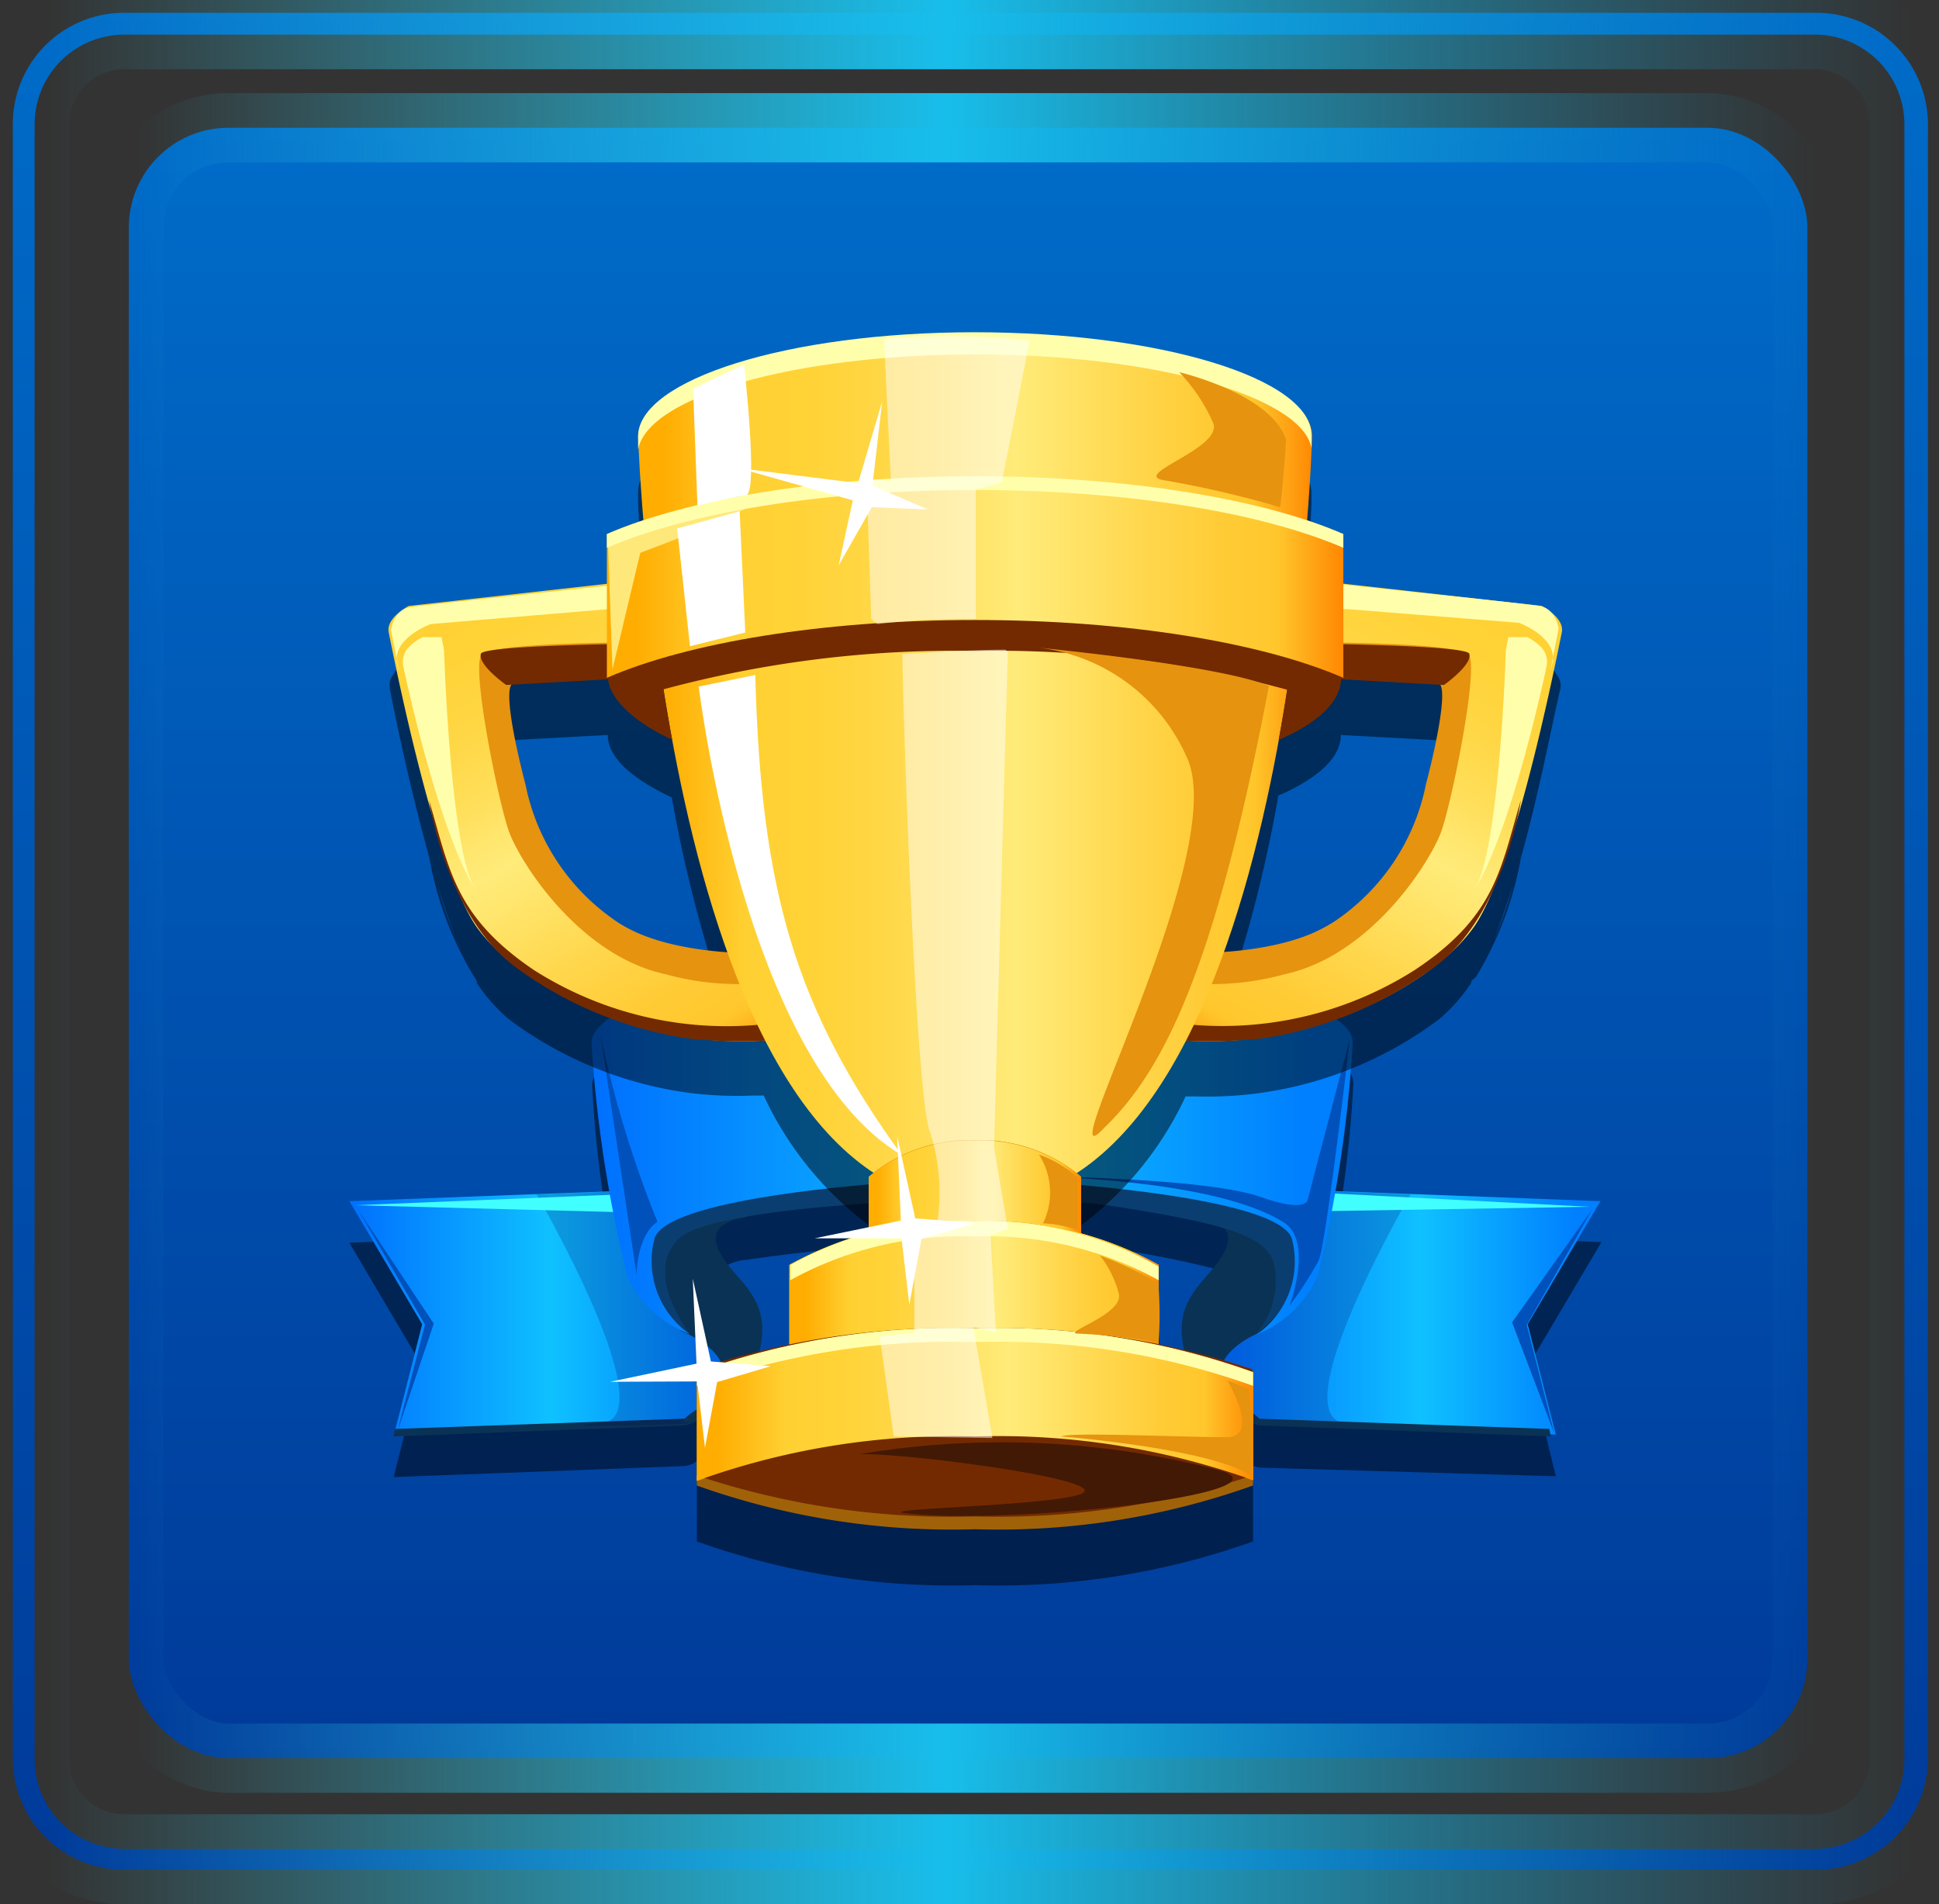 <svg width="56" height="55" viewBox="0 0 56 55" xmlns="http://www.w3.org/2000/svg"><rect x="0" y="0" width="56" height="55" fill="#333333" stroke="none"/><title>Icon 1</title><defs><linearGradient x1="50%" y1="0%" x2="50%" y2="100%" id="b"><stop stop-color="#006CC9" offset="0%"/><stop stop-color="#003A99" offset="100%"/></linearGradient><linearGradient x1=".954%" y1="100%" y2="100%" id="a"><stop stop-color="#35C9E5" stop-opacity="0" offset="0%"/><stop stop-color="#18BEEB" offset="48.197%"/><stop stop-color="#1898C7" stop-opacity="0" offset="100%"/></linearGradient><linearGradient x1="0%" y1="50%" x2="100.165%" y2="50%" id="c"><stop stop-color="#0071FF" offset="1%"/><stop stop-color="#0FC1FF" offset="53%"/><stop stop-color="#007FFF" offset="94%"/></linearGradient><linearGradient x1="-.41%" y1="50%" x2="100.082%" y2="50%" id="d"><stop stop-color="#0071FF" offset="1%"/><stop stop-color="#0FC1FF" offset="53%"/><stop stop-color="#007FFF" offset="94%"/></linearGradient><linearGradient x1=".041%" y1="49.948%" y2="49.948%" id="e"><stop stop-color="#0071FF" offset="1%"/><stop stop-color="#0FC1FF" offset="53%"/><stop stop-color="#007FFF" offset="94%"/></linearGradient><linearGradient x1="21.088%" y1="-24.993%" x2="82.871%" y2="104.016%" id="f"><stop stop-color="#FFAD01" offset="4%"/><stop stop-color="#FFD032" offset="16%"/><stop stop-color="#FFD236" offset="25%"/><stop stop-color="#FFD643" offset="35%"/><stop stop-color="#FFDE58" offset="45%"/><stop stop-color="#FFE975" offset="54%"/><stop stop-color="#FFEB79" offset="56%"/><stop stop-color="#FFE770" offset="60%"/><stop stop-color="#FFD74D" offset="73%"/><stop stop-color="#FFCB35" offset="84%"/><stop stop-color="#FFC72C" offset="91%"/><stop stop-color="#FF8701" offset="100%"/></linearGradient><linearGradient x1="78.763%" y1="-24.993%" x2="17.054%" y2="103.95%" id="g"><stop stop-color="#FFAD01" offset="4%"/><stop stop-color="#FFD032" offset="16%"/><stop stop-color="#FFD236" offset="25%"/><stop stop-color="#FFD643" offset="35%"/><stop stop-color="#FFDE58" offset="45%"/><stop stop-color="#FFE975" offset="54%"/><stop stop-color="#FFEB79" offset="56%"/><stop stop-color="#FFE770" offset="60%"/><stop stop-color="#FFD74D" offset="73%"/><stop stop-color="#FFCB35" offset="84%"/><stop stop-color="#FFC72C" offset="91%"/><stop stop-color="#FF8701" offset="100%"/></linearGradient><linearGradient x1="0%" y1="50.018%" y2="50.018%" id="h"><stop stop-color="#FFAD01" offset="4%"/><stop stop-color="#FFD032" offset="16%"/><stop stop-color="#FFD236" offset="25%"/><stop stop-color="#FFD643" offset="35%"/><stop stop-color="#FFDE58" offset="45%"/><stop stop-color="#FFE975" offset="54%"/><stop stop-color="#FFEB79" offset="56%"/><stop stop-color="#FFE770" offset="60%"/><stop stop-color="#FFD74D" offset="73%"/><stop stop-color="#FFCB35" offset="84%"/><stop stop-color="#FFC72C" offset="91%"/><stop stop-color="#FF8701" offset="100%"/></linearGradient><linearGradient x1=".147%" y1="49.918%" y2="49.918%" id="i"><stop stop-color="#FFAD01" offset="4%"/><stop stop-color="#FFD032" offset="16%"/><stop stop-color="#FFD236" offset="25%"/><stop stop-color="#FFD643" offset="35%"/><stop stop-color="#FFDE58" offset="45%"/><stop stop-color="#FFE975" offset="54%"/><stop stop-color="#FFEB79" offset="56%"/><stop stop-color="#FFE770" offset="60%"/><stop stop-color="#FFD74D" offset="73%"/><stop stop-color="#FFCB35" offset="84%"/><stop stop-color="#FFC72C" offset="91%"/><stop stop-color="#FF8701" offset="100%"/></linearGradient><linearGradient x1=".254%" y1="49.985%" x2="100.338%" y2="49.985%" id="j"><stop stop-color="#FFAD01" offset="4%"/><stop stop-color="#FFD032" offset="16%"/><stop stop-color="#FFD236" offset="25%"/><stop stop-color="#FFD643" offset="35%"/><stop stop-color="#FFDE58" offset="45%"/><stop stop-color="#FFE975" offset="54%"/><stop stop-color="#FFEB79" offset="56%"/><stop stop-color="#FFE770" offset="60%"/><stop stop-color="#FFD74D" offset="73%"/><stop stop-color="#FFCB35" offset="84%"/><stop stop-color="#FFC72C" offset="91%"/><stop stop-color="#FF8701" offset="100%"/></linearGradient><linearGradient x1="0%" y1="50.017%" x2="100.056%" y2="50.017%" id="k"><stop stop-color="#FFAD01" offset="4%"/><stop stop-color="#FFD032" offset="16%"/><stop stop-color="#FFD236" offset="25%"/><stop stop-color="#FFD643" offset="35%"/><stop stop-color="#FFDE58" offset="45%"/><stop stop-color="#FFE975" offset="54%"/><stop stop-color="#FFEB79" offset="56%"/><stop stop-color="#FFE770" offset="60%"/><stop stop-color="#FFD74D" offset="73%"/><stop stop-color="#FFCB35" offset="84%"/><stop stop-color="#FFC72C" offset="91%"/><stop stop-color="#FF8701" offset="100%"/></linearGradient><linearGradient x1="0%" y1="49.922%" y2="49.922%" id="l"><stop stop-color="#FFAD01" offset="4%"/><stop stop-color="#FFD032" offset="16%"/><stop stop-color="#FFD236" offset="25%"/><stop stop-color="#FFD643" offset="35%"/><stop stop-color="#FFDE58" offset="45%"/><stop stop-color="#FFE975" offset="54%"/><stop stop-color="#FFEB79" offset="56%"/><stop stop-color="#FFE770" offset="60%"/><stop stop-color="#FFD74D" offset="73%"/><stop stop-color="#FFCB35" offset="84%"/><stop stop-color="#FFC72C" offset="91%"/><stop stop-color="#FF8701" offset="100%"/></linearGradient></defs><g fill-rule="nonzero" fill="none"><path d="M52.47.37h.004a3.221 3.221 0 0 1 3.206 3.21v47.258A3.22 3.22 0 0 1 52.47 54H3.58a3.21 3.21 0 0 1-3.21-3.21V3.58A3.21 3.21 0 0 1 3.58.37h48.89zm-.009.63H3.583A2.59 2.59 0 0 0 1 3.58v47.237A2.59 2.59 0 0 0 3.58 53.4h48.873A2.59 2.59 0 0 0 55 50.82V3.583A2.59 2.59 0 0 0 52.461 1z" stroke="url(#a)" stroke-width="2" fill="url(#b)"/><rect stroke="url(#a)" stroke-width="2" fill="url(#b)" x="3.72" y="3.69" width="48.48" height="47.09" rx="2.88"/><path d="M44.933 42.634h-.162l-8.357-.244a.758.758 0 0 1-.379-.135h-.08s-1.67-.993-1.806-2.283c-.135-1.02.397-1.49.903-2.094.334-.379.568-.902.234-1.182a29.374 29.374 0 0 0-3.095-.623 45.122 45.122 0 0 0-10.64.316h-.072c-1.11.199-.83.902-.379 1.444.451.541 1.065 1.074.902 2.094-.171 1.29-1.804 2.283-1.804 2.283h-.082a.758.758 0 0 1-.379.135l-8.365.316.045-.19.767-3.032-2.094-3.546 5.415-.208h.55l1.544-.054a33.39 33.39 0 0 1-.497-4.296c0-.469.704-.839 1.038-1.02a21.73 21.73 0 0 1 5.08-1.804 31.469 31.469 0 0 1 2.889-.587c3.23-.47 6.452.298 9.493 1.336.852.26 1.677.601 2.464 1.02.352.198 1.02.514 1.02 1.01a33.3 33.3 0 0 1-.497 4.296l7.662.289-2.103 3.555.785 3.204z" fill="#000" opacity=".5"/><path d="M9.44 25.34l-9.35.352 2.103 3.556-.812 3.186 8.302-.307a1.805 1.805 0 0 0 1.399-1.354 4.097 4.097 0 0 0-.433-2.355l-.984-2.31-.225-.768z" fill="url(#c)" transform="translate(10 9)"/><path d="M11.363 41.488l8.365-.316a.758.758 0 0 0 .452-.199c.189-.19-.361 0-.361 0l-8.411.298-.045.217z" fill="#0A3254"/><path d="M19.927 34.34l-4.431.154s3.772 6.48 1.85 6.615c-1.922.135 2.427.045 2.5 0 .072-.045 2.202-1.155 1.804-2.202l-1.723-4.567z" fill="#00005A" opacity=".2"/><path d="M26.875 25.34l9.349.352-2.103 3.556.812 3.186-8.302-.307a1.805 1.805 0 0 1-1.363-1.354 4.088 4.088 0 0 1 .433-2.355l.984-2.31.19-.768z" fill="url(#d)" transform="translate(10 9)"/><path d="M36.306 34.34l4.431.154s-3.772 6.47-1.859 6.615c1.913.144-2.428.045-2.5 0-.072-.045-2.202-1.155-1.805-2.202l1.733-4.567z" fill="#00005A" opacity=".2"/><path d="M44.789 41.488l-8.366-.316a.758.758 0 0 1-.45-.199c-.19-.19.36 0 .36 0l8.41.298.046.217z" fill="#0A3254"/><path fill="#42FFFF" d="M45.908 34.855l-9.214-.478.415.622zM19.313 34.44l-9.051.37 8.934.234z"/><path d="M19.674 38.447s2.41.902.442 2.265c-.902.595.073.28.073.28s1.669-.993 1.804-2.284c.136-1.02-.397-1.489-.902-2.093-.505-.605-.731-1.246.379-1.444.902-.163-2.256-2.834-2.816-2.374a3.862 3.862 0 0 0-.65 2.473c.254.829.555 1.643.903 2.437.27.23.527.478.767.74zM36.469 38.447s-2.41.902-.443 2.265c.903.595-.072.28-.072.28s-1.67-.993-1.805-2.284c-.135-1.02.397-1.489.903-2.093.505-.605.73-1.246-.38-1.444-.902-.163 2.257-2.834 2.816-2.374.491.727.72 1.599.65 2.473a22.426 22.426 0 0 1-.902 2.437c-.27.23-.527.478-.767.74z" fill="#0A3254"/><path d="M19.927 38.537s-1.417-1.805-.28-2.798c1.137-.992 9.665-1.353 12.508-.902 3.42.532 4.566.902 4.665 1.805a2.391 2.391 0 0 1-.568 1.922s1.38-1.182 1.453-1.85c.072-.668 1.363-1.94-.56-2.987a14.845 14.845 0 0 0-7.923-2.166c-3.538.117-7.084.19-8.284.902-1.2.713-2.23 1.147-2.437 1.805a6.534 6.534 0 0 0-.253 2.13c.078.445.227.875.442 1.272.208.208 1.237.867 1.237.867z" fill="#0B3E70"/><path d="M19.439 25.097s7.409.37 7.869 1.67a2.572 2.572 0 0 1-1.02 2.779c.78-.31 1.41-.907 1.76-1.67.547-2.217.888-4.48 1.02-6.759 0-.487-.677-.803-1.02-1.01a13.907 13.907 0 0 0-2.464-1.02c-3.041-1.038-6.263-1.805-9.494-1.336-.974.144-1.93.352-2.887.587-1.76.373-3.467.964-5.081 1.76-.334.18-1.038.55-1.038 1.02a37.244 37.244 0 0 0 1.038 6.75 3.267 3.267 0 0 0 1.805 1.669 2.572 2.572 0 0 1-1.02-2.78c.46-1.3 7.87-1.67 7.87-1.67l2.662.01z" fill="url(#e)" transform="translate(10 9)"/><path d="M37.181 28.727s-6.172-2.58-10.937-1.868a29.365 29.365 0 0 0-8.221 2.473h.19s5.603-2.193 8.96-2.301c3.417-.116 6.821.461 10.008 1.696z" fill="#42FFFF"/><path d="M38.986 30s-.695 5.992-.902 6.407c-.248.453-.528.888-.84 1.3 0 0 .705-1.868-.18-2.41-2.518-1.561-9.602-1.345-9.602-1.345s6.985-.072 8.961.623c1.327.47 1.345.072 1.345.072L38.986 30zM17.337 29.855l1.047 6.958s0-1.119.604-1.525a31.504 31.504 0 0 1-1.651-5.433zM45.98 34.936l-2.31 3.258 1.218 3.204-.794-3.132zM10.334 34.927l1.94 3.33-.803 3.104 1.056-3.131z" fill="#0051BC"/><path d="M42.623 28.222a9.927 9.927 0 0 0 1.3-3.438c.523-1.86.902-3.88 1.146-4.91a.505.505 0 0 0-.127-.406.64.64 0 0 0-.46-.37c-.162 0-1.372-.162-2.86-.325l-2.825-.315v-1.435c-.316-.136-.668-.271-1.047-.397.072-.903.108-1.643.126-2.049v-.162V14.243c0-1.642-4.358-2.978-9.737-2.978-5.379 0-9.71 1.345-9.71 2.951v.199c0 .36.054 1.137.144 2.202-.379.126-.73.261-1.047.397v1.435l-2.824.315c-1.498.163-2.708.29-2.87.325a.64.64 0 0 0-.451.37.496.496 0 0 0-.127.406 65.26 65.26 0 0 0 1.146 4.91 9.927 9.927 0 0 0 1.3 3.447l.072.117v.054c.252.383.556.73.903 1.03a11.19 11.19 0 0 0 5.198 2.138c.619.08 1.244.107 1.868.081h.316a9.837 9.837 0 0 0 3.131 3.818l-.144.117v1.453l-1.507.343h1.01a6.723 6.723 0 0 0-1.714.767v2.283c-.925.155-1.832.403-2.708.74v3.357c2.575.919 5.3 1.347 8.032 1.263a21.893 21.893 0 0 0 8.032-1.263v-3.366a13.97 13.97 0 0 0-2.708-.74V38.13a7.355 7.355 0 0 0-2.265-.903v-1.624l-.135-.108a9.8 9.8 0 0 0 3.159-3.827h.333a11.01 11.01 0 0 0 1.877-.108 11.19 11.19 0 0 0 5.135-2.139c.347-.3.65-.646.903-1.029v-.054l.135-.117zm.542-1.12c.171-.441.343-.956.514-1.488a10.504 10.504 0 0 1-.514 1.489zm-25.53 1.02a6.236 6.236 0 0 1-2.5-3.853c-.397-1.534-.569-2.644-.415-2.888l2.833-.153c0 .65.695 1.263 1.85 1.805a39.617 39.617 0 0 0 1.589 6.118 6.615 6.615 0 0 1-3.357-1.028zm23.544-3.853a6.236 6.236 0 0 1-2.5 3.854 6.579 6.579 0 0 1-3.339.974 39.283 39.283 0 0 0 1.58-6.118c1.146-.497 1.805-1.101 1.805-1.751l2.833.153c.199.253.027 1.345-.37 2.888h-.009zm-28.526 1.336c.163.532.334 1.047.515 1.489-.209-.483-.38-.98-.515-1.49z" fill="#000" opacity=".5"/><path d="M11.091 7.463L1.805 8.501s-.668.343-.578.767c.361 1.805 1.426 6.85 2.51 8.465 1.235 1.805 5.342 3.98 9.547 3.167l-.496-2.617a6.182 6.182 0 0 1-6.1-1.525c-1.59-1.588-1.95-4.512-2.149-5.848-.099-.65 6.453-.469 6.453-.469l.099-2.978z" fill="url(#f)" transform="translate(10 9)"/><path d="M21.154 18.566s-7.003-.136-7.264.37c-.262.505.55 4.44.83 5.135.352.902 2.03 3.537 4.512 4.07a7.842 7.842 0 0 0 3.763.099l-.1-.731s-3.519.298-5.215-.984a6.236 6.236 0 0 1-2.5-3.853c-.433-1.67-.596-2.834-.37-2.933 1.263-.569 6.317-.28 6.317-.28l.027-.893z" fill="#E6930F"/><path d="M21.037 17.302l-8.6.722s-1.137.416-.966 1.165c.171.749-.18-1.002-.18-1.002s.08-.569.55-.65c.47-.081 9.367-1.002 9.367-1.002l-.171.767z" fill="#FFFFAB"/><path d="M21.109 18.566s-7.12 0-7.22.316c-.099.316.731.902.731.902l6.318-.352.171-.866zM12.391 23.114s.46 3.168 2.347 4.702a11.172 11.172 0 0 0 5.126 2.175c1.153.125 2.317.107 3.465-.054l-.19-.524a10.369 10.369 0 0 1-7.724-1.399c-2.293-1.552-2.437-2.924-3.024-4.9z" fill="#742A00"/><path d="M12.825 18.782s.171 5.74.902 6.913c-1.11-1.805-2.076-6.434-2.076-6.434a.623.623 0 0 1 .136-.55c.12-.125.26-.228.415-.308h.55l.073.38z" fill="#FFFFAB"/><path d="M25.268 7.463l9.26 1.038s.667.343.577.767c-.361 1.805-1.426 6.85-2.509 8.465-1.236 1.805-5.342 3.98-9.548 3.167l.497-2.617a6.182 6.182 0 0 0 6.1-1.525c1.597-1.588 1.95-4.512 2.148-5.848.1-.65-6.453-.469-6.453-.469l-.072-2.978z" fill="url(#g)" transform="translate(10 9)"/><path d="M35.169 18.566s7.003-.136 7.265.37c.261.505-.55 4.44-.83 5.135-.353.902-2.031 3.537-4.513 4.07a7.842 7.842 0 0 1-3.763.099l.135-.74s3.52.298 5.217-.984a6.236 6.236 0 0 0 2.5-3.853c.432-1.67.595-2.834.37-2.933-1.264-.569-6.318-.28-6.318-.28l-.063-.884z" fill="#E6930F"/><path d="M35.268 17.302l8.6.686s1.138.415.966 1.164c-.171.75.18-1.001.18-1.001s-.08-.569-.55-.65c-.47-.081-9.367-1.002-9.367-1.002l.171.803z" fill="#FFFFAB"/><path d="M35.214 18.566s7.12 0 7.22.316c.099.316-.731.902-.731.902l-6.317-.352-.172-.866zM43.923 23.114s-.46 3.168-2.347 4.702a11.172 11.172 0 0 1-5.126 2.175 14.024 14.024 0 0 1-3.465-.054l.19-.524c2.647.555 5.406.053 7.688-1.399 2.338-1.552 2.473-2.924 3.06-4.9z" fill="#742A00"/><path d="M43.49 18.782s-.172 5.74-.903 6.913c1.11-1.805 2.076-6.434 2.076-6.434a.623.623 0 0 0-.136-.55 1.58 1.58 0 0 0-.415-.308h-.55l-.072.38z" fill="#FFFFAB"/><path d="M18.157 25.765C9.097 25.765 8.43 3.61 8.43 3.61c0-1.643 4.359-2.978 9.737-2.978 5.379 0 9.728 1.335 9.728 2.978 0 0-.595 22.155-9.737 22.155z" fill="url(#h)" transform="translate(10 9)"/><path d="M28.157 10.236c5.198 0 9.449 1.219 9.72 2.708v-.37c0-1.643-4.36-2.978-9.738-2.978-5.379 0-9.71 1.371-9.71 3.014v.37c.289-1.534 4.539-2.744 9.728-2.744z" fill="#FFFFAB"/><path d="M28.157 38.365a21.857 21.857 0 0 0-8.032 1.264v3.276c2.575.918 5.3 1.347 8.032 1.263a21.893 21.893 0 0 0 8.032-1.263v-3.267a21.857 21.857 0 0 0-8.032-1.273z" fill="#A06208"/><path d="M28.157 32.933a4.512 4.512 0 0 0-3.068 1.056v2.707a4.512 4.512 0 0 0 3.068 1.065 4.512 4.512 0 0 0 3.068-1.065v-2.707a4.512 4.512 0 0 0-3.068-1.056z" fill="#E6930F"/><path d="M28.157 35.568a4.512 4.512 0 0 1 3.068 1.065v-2.635a4.512 4.512 0 0 0-3.068-1.056 4.512 4.512 0 0 0-3.068 1.056v2.635a4.512 4.512 0 0 1 3.068-1.065z" fill="#FFD00A"/><path d="M28.157 32.933a4.512 4.512 0 0 0-3.068 1.056v2.707a4.512 4.512 0 0 0 3.068 1.065 4.512 4.512 0 0 0 3.068-1.065v-2.707a4.512 4.512 0 0 0-3.068-1.056z" fill="#E6930F"/><path d="M18.157 26.568a4.512 4.512 0 0 1 3.068 1.065v-2.635a4.512 4.512 0 0 0-3.068-1.056 4.512 4.512 0 0 0-3.068 1.056v2.635a4.512 4.512 0 0 1 3.068-1.065z" fill="url(#i)" transform="translate(10 9)"/><path d="M28.157 35.27a10.225 10.225 0 0 0-5.333 1.263v3.276a10.243 10.243 0 0 0 5.333 1.264c1.85.066 3.684-.37 5.306-1.264v-3.276a10.225 10.225 0 0 0-5.306-1.263z" fill="#E6930F"/><path d="M28.157 38.401a10.225 10.225 0 0 1 5.306 1.282v-3.15a10.225 10.225 0 0 0-5.333-1.263 10.225 10.225 0 0 0-5.333 1.263v3.15a10.225 10.225 0 0 1 5.36-1.282z" fill="#FFD00A"/><path d="M28.157 35.27a10.225 10.225 0 0 0-5.333 1.263v3.276a10.243 10.243 0 0 0 5.333 1.264c1.85.066 3.684-.37 5.306-1.264v-3.276a10.225 10.225 0 0 0-5.306-1.263z" fill="#E6930F"/><path d="M18.157 29.401a10.225 10.225 0 0 1 5.306 1.282v-3.15a10.225 10.225 0 0 0-5.333-1.263 10.225 10.225 0 0 0-5.333 1.263v3.15a10.225 10.225 0 0 1 5.36-1.282z" fill="url(#j)" transform="translate(10 9)"/><path d="M28.157 35.27a10.225 10.225 0 0 0-5.333 1.263v.443a10.225 10.225 0 0 1 5.333-1.264c1.85-.067 3.685.37 5.306 1.264v-.397a10.225 10.225 0 0 0-5.306-1.309z" fill="#FFFFAB"/><path d="M28.157 41.488a21.857 21.857 0 0 1 8.032 1.263v-3.113a21.857 21.857 0 0 0-8.032-1.264 21.857 21.857 0 0 0-8.032 1.264v3.131a21.857 21.857 0 0 1 8.032-1.281z" fill="#FFD00A"/><path d="M28.157 38.365a23.22 23.22 0 0 0-8.032 1.183v3.068a23.229 23.229 0 0 0 8.032 1.182c2.72.078 5.432-.322 8.014-1.182v-3.068a23.22 23.22 0 0 0-8.014-1.183z" fill="#742A00"/><path d="M18.157 32.488a21.857 21.857 0 0 1 8.032 1.263v-3.113a21.857 21.857 0 0 0-8.032-1.264 21.857 21.857 0 0 0-8.032 1.264v3.131a21.857 21.857 0 0 1 8.032-1.281z" fill="url(#k)" transform="translate(10 9)"/><path d="M28.157 38.365a21.857 21.857 0 0 0-8.032 1.264v.397a21.857 21.857 0 0 1 8.032-1.264 21.857 21.857 0 0 1 8.032 1.264v-.397a21.857 21.857 0 0 0-8.032-1.264z" fill="#FFFFAB"/><path d="M18.898 18.024c-.848.452-1.336.975-1.336 1.535 0 .559.686 1.272 1.85 1.804a47.813 47.813 0 0 1-.514-3.339zM37.434 18.07a60.787 60.787 0 0 1-.505 3.302c1.155-.505 1.805-1.119 1.805-1.804 0-.686-.452-1.047-1.3-1.498z" fill="#742A00"/><path d="M28.157 18.8a31.955 31.955 0 0 1 9.647 1.3c.352.117.993-3.772.993-3.772-2.32-1.01-6.236-1.67-10.64-1.67-4.404 0-8.311.66-10.63 1.67 0 0 .73 3.853 1.145 3.718a32.316 32.316 0 0 1 9.485-1.246z" fill="#742A00"/><path d="M18.157 8.907c4.422 0 8.312.659 10.64 1.67V6.425c-2.32-1.01-6.236-1.67-10.64-1.67-4.404 0-8.311.66-10.63 1.67v4.152c2.319-1.011 6.217-1.67 10.63-1.67z" fill="url(#l)" transform="translate(10 9)"/><path d="M17.689 19.333l-.136-3.8c1.29-.472 2.618-.828 3.971-1.064 1.264-.1-3.032 1.498-3.032 1.498l-.803 3.366z" fill="#FFE87A"/><path d="M28.157 13.756c-4.413 0-8.311.659-10.63 1.67v.396c2.319-1.01 6.217-1.67 10.63-1.67 4.413 0 8.312.66 10.64 1.67v-.397c-2.32-1.01-6.236-1.67-10.64-1.67z" fill="#FFFFAB"/><path d="M30.016 18.71s5.171.497 6.633 1.101c-1.534 8.032-2.996 11.073-4.765 12.77-1.67 1.805 3.556-7.734 2.437-10.604a5.36 5.36 0 0 0-4.305-3.267zM34.059 10.75s2.644.614 3.086 1.95c-.08 1.236-.171 1.95-.171 1.95a29.78 29.78 0 0 0-3.285-.768c-1.164-.144 1.606-.902 1.354-1.651a5.018 5.018 0 0 0-.984-1.48zM31.126 34.016v1.516a3.348 3.348 0 0 0-1.002-.199 2.03 2.03 0 0 0-.117-1.985c.414.145.795.372 1.12.668zM33.463 38.78c-.76-.138-1.529-.226-2.3-.261-.587 0 1.263-.533 1.154-1.137a3.014 3.014 0 0 0-.55-1.12c.586.216 1.15.485 1.687.804.044.57.047 1.143.01 1.714zM30.648 41.488s4.232.334 5.469 1.119c.072-.833.054-1.671-.055-2.5l-.613-.235s.965 1.616 0 1.634c-.966.018-4.54-.154-4.801-.018z" fill="#E6930F"/><path d="M21.813 19.495l-1.633.334s1.299 10.83 5.865 13.537c-3.068-4.233-4.07-7.635-4.232-13.87z" fill="#FFF"/><path d="M25.161 17.88l.18.144a22.01 22.01 0 0 1 2.843-.153v-3.745l.75-.199.802-4.097a23.157 23.157 0 0 0-4.205-.045l.199 4.097-.704-.045.135 4.043zM29.041 18.764c-.82 0-1.985.073-2.978.127 0 1.2.37 12.751.795 13.798.27.832.343 1.715.216 2.581l-.668.117v3.105l-1.001.099.406 2.897 2.851.045-.55-3.204.65.154-.154-2.798.497-.198-.397-2.347.397-14.303-.064-.073z" fill="#FFF" opacity=".5"/><path fill="#FFF" d="M19.557 15.263l.37 3.402 1.597-.397-.162-3.501zM20.017 11.229l.126 3.375s1.03-.253 1.4-.298c.37-.045-.055-3.772-.055-3.772s-.993.451-1.47.695z"/><path fill="#FFF" d="M25.477 11.599l-.695 2.355-3.447-.433 3.294.93-.407 1.877.957-1.679 1.615.063-1.597-.685zM25.91 32.806l.108 2.446-2.49.514h2.508l.226 1.914.352-1.896 1.552-.46-1.733-.135zM20.008 36.93l.108 2.455-2.49.524 2.508-.01.226 1.914.352-1.895 1.552-.46-1.733-.136z"/><path d="M24.809 42.002a24.817 24.817 0 0 1 10.46.478c2.048.632-5.803 1.562-9.025 1.237-1.453-.145 4.774-.226 5.072-.632.297-.406-5.207-1.128-6.507-1.083z" fill="#421904"/></g></svg>